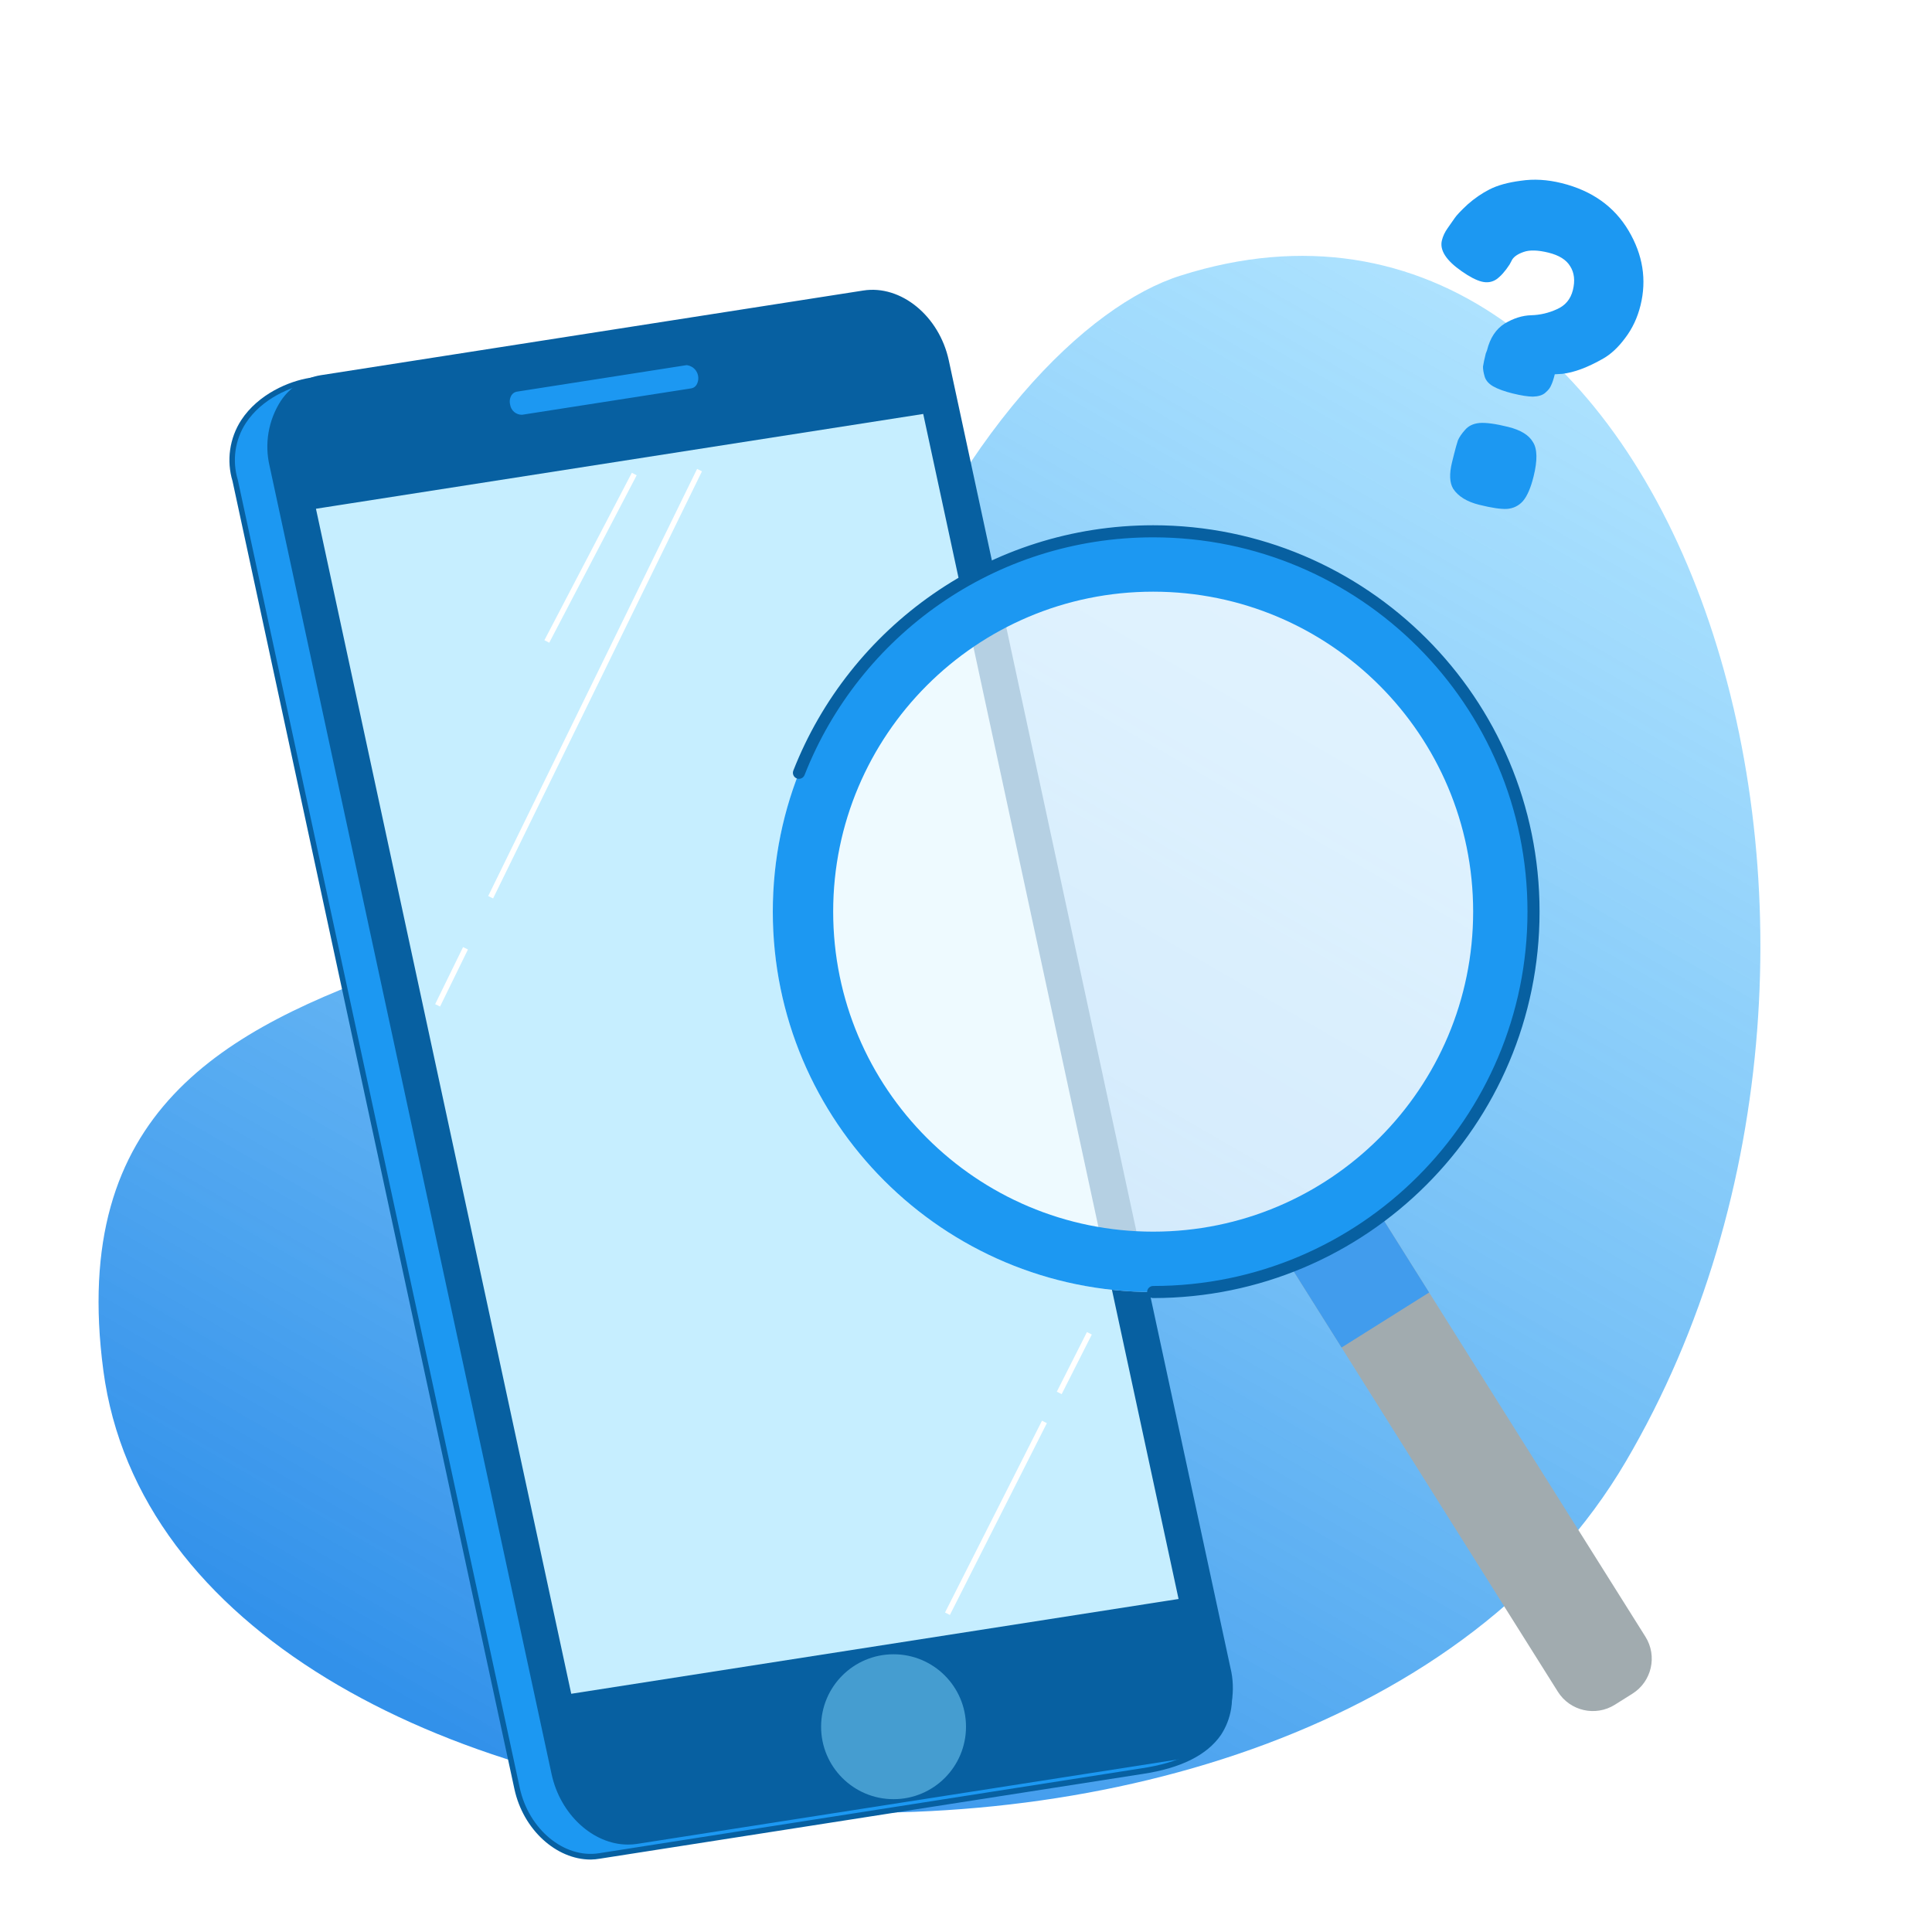 <svg width="160" height="160" viewBox="0 0 160 160" fill="none" xmlns="http://www.w3.org/2000/svg">
<path opacity="0.9" d="M134.648 121.029C108.85 164.949 14.251 156.476 8.559 113.5C2.867 70.524 60.081 86.324 71.814 55.24C79.158 35.784 90.055 25.243 97.781 22.821C138.658 9.853 160.446 77.11 134.648 121.029Z" fill="url(#paint0_linear_160_214)"/>
<path d="M94.59 146.7L49.64 153.716C46.644 154.167 43.59 151.676 42.823 148.112L19.479 39.805C18.126 34.697 22.723 31.977 25.719 31.508L68.463 25.489C71.459 25.038 74.508 27.528 75.28 31.093L101.624 139.224C102.391 142.793 100.545 145.811 94.59 146.7Z" fill="#1C98F2"/>
<path d="M48.918 154C46.071 154 43.333 151.537 42.602 148.162L19.258 39.85C19.003 39.004 18.936 38.113 19.061 37.239C19.186 36.365 19.499 35.528 19.98 34.788C21.388 32.64 23.932 31.557 25.687 31.287L68.431 25.263C71.535 24.781 74.707 27.375 75.496 31.047L101.84 139.175C102.043 139.936 102.083 140.731 101.957 141.509C101.831 142.286 101.542 143.028 101.109 143.686C99.954 145.356 97.775 146.438 94.621 146.912L49.676 153.928C49.426 153.972 49.172 153.996 48.918 154ZM69.185 25.656C68.953 25.656 68.723 25.674 68.494 25.71L25.75 31.733C24.095 31.99 21.69 33.01 20.359 35.036C19.912 35.725 19.621 36.504 19.506 37.317C19.392 38.131 19.456 38.96 19.696 39.746L43.044 148.063C43.788 151.51 46.73 153.928 49.604 153.477L94.554 146.443C97.581 145.992 99.661 144.968 100.735 143.407C101.134 142.798 101.4 142.112 101.515 141.394C101.63 140.675 101.592 139.94 101.403 139.238L75.059 31.147C74.377 27.975 71.828 25.656 69.185 25.656Z" fill="#0760A1"/>
<path d="M97.662 145.473L52.721 152.489C49.726 152.94 46.676 150.445 45.909 146.881L22.552 38.573C21.785 35.009 23.589 31.742 26.585 31.273L71.535 24.257C74.531 23.806 77.585 26.301 78.352 29.865L101.696 138.173C102.467 141.737 100.658 145.004 97.662 145.473Z" fill="#0760A1"/>
<path d="M51.995 152.759C49.144 152.759 46.405 150.296 45.679 146.921L22.331 38.614C22.112 37.695 22.081 36.742 22.24 35.812C22.399 34.882 22.744 33.993 23.256 33.2C23.629 32.638 24.114 32.159 24.681 31.794C25.247 31.428 25.884 31.183 26.549 31.075L71.499 24.059C74.608 23.572 77.779 26.166 78.573 29.838L101.899 138.119C102.125 139.04 102.161 139.998 102.006 140.934C101.851 141.87 101.508 142.765 100.997 143.564C100.622 144.126 100.136 144.604 99.568 144.97C99.001 145.335 98.365 145.58 97.698 145.689L52.748 152.705C52.499 152.744 52.247 152.762 51.995 152.759ZM72.261 24.42C72.03 24.42 71.8 24.438 71.571 24.474L26.621 31.49C26.016 31.589 25.437 31.812 24.921 32.145C24.406 32.478 23.965 32.914 23.625 33.425C23.147 34.173 22.825 35.009 22.678 35.885C22.532 36.76 22.564 37.656 22.773 38.519L46.116 146.826C46.861 150.269 49.802 152.692 52.681 152.24L97.631 145.22C98.236 145.121 98.814 144.898 99.329 144.565C99.843 144.232 100.284 143.796 100.622 143.285C101.102 142.538 101.426 141.701 101.573 140.826C101.721 139.95 101.689 139.054 101.479 138.191L78.131 29.91C77.45 26.752 74.901 24.429 72.266 24.429L72.261 24.42Z" fill="#0760A1"/>
<path d="M97.883 132.606L47.14 140.524L25.895 41.948L76.633 34.025L97.883 132.606Z" fill="#C6EEFF"/>
<path d="M47.14 140.749C47.09 140.749 47.04 140.732 47.001 140.7C46.961 140.668 46.934 140.623 46.924 140.573L25.674 41.993C25.662 41.932 25.673 41.869 25.705 41.817C25.723 41.791 25.746 41.77 25.772 41.754C25.799 41.737 25.828 41.727 25.859 41.722L76.597 33.804C76.654 33.796 76.713 33.809 76.76 33.842C76.808 33.874 76.841 33.924 76.854 33.98L98.105 132.556C98.111 132.586 98.111 132.617 98.105 132.648C98.099 132.678 98.086 132.707 98.068 132.732C98.033 132.782 97.98 132.816 97.919 132.827L47.176 140.749H47.14ZM26.166 42.133L47.307 140.271L97.604 132.421L76.457 34.282L26.166 42.133Z" fill="#0760A1"/>
<path d="M38.349 78.434L36.038 83.16L36.443 83.358L38.754 78.632L38.349 78.434Z" fill="white"/>
<path d="M57.73 38.832L40.431 74.207L40.836 74.405L58.135 39.031L57.73 38.832Z" fill="white"/>
<path d="M52.326 39.153L45.086 53.018L45.486 53.227L52.726 39.361L52.326 39.153Z" fill="white"/>
<path d="M86.293 117.656L78.263 133.54L78.665 133.744L86.696 117.86L86.293 117.656Z" fill="white"/>
<path d="M90.016 110.316L87.521 115.253L87.923 115.456L90.419 110.52L90.016 110.316Z" fill="white"/>
<path d="M57.301 32.383L43.283 34.553C42.985 34.569 42.691 34.473 42.461 34.284C42.23 34.094 42.079 33.825 42.038 33.529C41.993 33.399 41.974 33.262 41.982 33.126C41.99 32.989 42.025 32.855 42.085 32.732C42.145 32.609 42.229 32.498 42.331 32.408C42.434 32.317 42.553 32.247 42.683 32.202L42.773 32.175L56.782 30.041C57.08 30.025 57.373 30.121 57.604 30.311C57.835 30.5 57.986 30.77 58.027 31.066C58.109 31.329 58.083 31.615 57.954 31.859C57.825 32.104 57.605 32.287 57.341 32.369L57.301 32.383Z" fill="#1C98F2"/>
<path d="M43.152 34.806C42.894 34.776 42.647 34.682 42.435 34.532C42.222 34.381 42.051 34.18 41.938 33.946C41.825 33.711 41.772 33.452 41.786 33.193C41.799 32.933 41.878 32.681 42.015 32.46C42.098 32.338 42.204 32.236 42.329 32.158C42.453 32.08 42.592 32.029 42.737 32.008L56.782 29.802C57.136 29.78 57.486 29.89 57.763 30.112C58.04 30.334 58.224 30.652 58.28 31.002C58.326 31.195 58.333 31.395 58.299 31.591C58.266 31.786 58.193 31.973 58.086 32.139C58.002 32.261 57.895 32.363 57.77 32.441C57.645 32.519 57.505 32.569 57.359 32.59L43.337 34.779C43.276 34.792 43.214 34.801 43.152 34.806ZM56.931 30.244H56.832L42.796 32.437C42.623 32.469 42.471 32.568 42.372 32.712C42.298 32.828 42.249 32.958 42.227 33.094C42.205 33.23 42.212 33.368 42.245 33.502C42.277 33.74 42.396 33.958 42.578 34.114C42.76 34.27 42.993 34.354 43.233 34.35L57.256 32.162C57.341 32.147 57.422 32.114 57.495 32.066C57.567 32.017 57.628 31.955 57.675 31.882C57.824 31.634 57.868 31.337 57.798 31.056C57.728 30.775 57.549 30.533 57.301 30.384C57.182 30.315 57.052 30.268 56.917 30.244H56.931Z" fill="#0760A1"/>
<path d="M73.692 143.384C72.672 143.384 71.693 142.513 71.436 141.322C71.358 140.994 71.348 140.654 71.405 140.322C71.462 139.991 71.586 139.674 71.77 139.391C71.905 139.186 72.082 139.012 72.288 138.879C72.495 138.746 72.727 138.658 72.97 138.62C74.084 138.444 75.226 139.36 75.496 140.663C75.575 140.99 75.586 141.329 75.53 141.661C75.473 141.992 75.35 142.308 75.167 142.59C75.03 142.795 74.852 142.969 74.645 143.103C74.438 143.236 74.206 143.326 73.963 143.366C73.873 143.379 73.782 143.385 73.692 143.384ZM73.241 139.048H73.024C72.842 139.079 72.668 139.146 72.513 139.246C72.358 139.346 72.224 139.477 72.122 139.63C71.974 139.863 71.875 140.123 71.83 140.395C71.785 140.668 71.795 140.946 71.86 141.214C72.09 142.283 72.997 143.046 73.877 142.906C74.059 142.877 74.234 142.81 74.389 142.71C74.545 142.61 74.678 142.478 74.779 142.324C74.929 142.093 75.029 141.833 75.074 141.561C75.119 141.29 75.108 141.012 75.041 140.745C74.969 140.302 74.754 139.896 74.427 139.589C74.101 139.283 73.682 139.092 73.236 139.048H73.241Z" fill="#0760A1"/>
<path d="M67.759 112.542C67.772 112.364 67.759 112.184 67.718 112.01V111.91C67.366 110.205 65.426 109.113 63.392 109.461C61.79 109.736 60.608 110.814 60.346 112.109C59.898 111.525 59.295 111.079 58.606 110.822C57.916 110.565 57.169 110.508 56.448 110.656C54.413 111.008 53.051 112.673 53.403 114.374C53.403 114.374 53.349 115.831 56.804 117.947C59.642 119.689 62.038 121.105 62.083 121.047C62.142 121.078 63.865 118.971 65.891 116.386C66.681 115.46 67.281 114.387 67.655 113.228C67.704 113.072 67.737 112.912 67.754 112.75C67.751 112.68 67.753 112.611 67.759 112.542Z" fill="#C6EEFF"/>
<path d="M123.044 29.282L123.15 29.007C123.402 27.989 123.885 27.255 124.599 26.804C125.337 26.358 126.073 26.126 126.806 26.107C127.539 26.087 128.245 25.923 128.924 25.614C129.627 25.31 130.072 24.78 130.26 24.023C130.453 23.242 130.377 22.583 130.033 22.046C129.713 21.514 129.115 21.14 128.239 20.923C127.363 20.707 126.677 20.688 126.181 20.866C125.714 21.027 125.399 21.238 125.234 21.498L125.022 21.898C124.657 22.46 124.291 22.872 123.925 23.133C123.565 23.371 123.16 23.434 122.71 23.323C122.261 23.211 121.704 22.923 121.041 22.457C119.756 21.562 119.213 20.712 119.412 19.907C119.5 19.552 119.658 19.215 119.888 18.895C120.124 18.551 120.318 18.273 120.472 18.06C120.631 17.823 120.987 17.447 121.542 16.931C122.12 16.421 122.725 16.006 123.357 15.685C124.019 15.346 124.881 15.107 125.945 14.969C127.015 14.807 128.142 14.872 129.325 15.165C131.833 15.786 133.681 17.097 134.869 19.098C136.056 21.1 136.386 23.166 135.859 25.295C135.607 26.313 135.184 27.213 134.588 27.995C134.023 28.759 133.418 29.325 132.774 29.693C131.487 30.429 130.353 30.852 129.372 30.961L128.76 30.997C128.66 31.4 128.561 31.702 128.46 31.903C128.384 32.11 128.219 32.32 127.965 32.534C127.741 32.729 127.401 32.834 126.946 32.847C126.52 32.842 125.964 32.754 125.278 32.585C124.592 32.415 124.05 32.218 123.654 31.994C123.281 31.776 123.046 31.505 122.951 31.18C122.856 30.855 122.811 30.58 122.816 30.355C122.851 30.113 122.927 29.755 123.044 29.282ZM121.33 35.601C121.613 35.269 122.011 35.079 122.526 35.03C123.064 34.987 123.853 35.095 124.895 35.353C125.936 35.61 126.623 36.031 126.955 36.616C127.317 37.183 127.334 38.129 127.006 39.454C126.772 40.401 126.478 41.081 126.124 41.496C125.776 41.887 125.334 42.104 124.796 42.147C124.287 42.172 123.524 42.058 122.507 41.806C121.489 41.554 120.769 41.113 120.348 40.481C120.045 39.979 120.014 39.243 120.254 38.273L120.395 37.705C120.529 37.161 120.644 36.749 120.738 36.471C120.855 36.199 121.053 35.909 121.33 35.601Z" fill="#1C98F2"/>
<path d="M106.615 104.457C105.608 102.855 106.091 100.741 107.693 99.734L109.143 98.823C110.745 97.816 112.859 98.299 113.866 99.9L136.266 135.543C137.272 137.145 136.79 139.259 135.188 140.266L133.738 141.177C132.136 142.184 130.022 141.702 129.015 140.1L106.615 104.457Z" fill="#A1ABAF"/>
<path d="M104.792 101.557L112.043 97L118.353 107.04L111.102 111.597L104.792 101.557Z" fill="#419CED"/>
<g filter="url(#filter0_b_160_214)">
<path d="M127 75.5C127 92.897 112.897 107 95.5 107C78.103 107 64 92.897 64 75.5C64 58.103 78.103 44 95.5 44C112.897 44 127 58.103 127 75.5Z" fill="white" fill-opacity="0.7"/>
</g>
<path fill-rule="evenodd" clip-rule="evenodd" d="M95.5 102C110.136 102 122 90.135 122 75.5C122 60.864 110.136 49 95.5 49C80.865 49 69 60.864 69 75.5C69 90.135 80.865 102 95.5 102ZM95.5 107C112.897 107 127 92.897 127 75.5C127 58.103 112.897 44 95.5 44C78.103 44 64 58.103 64 75.5C64 92.897 78.103 107 95.5 107Z" fill="#1C98F2"/>
<path fill-rule="evenodd" clip-rule="evenodd" d="M95.5 44.5C82.374 44.5 71.152 52.658 66.631 64.183C66.53 64.44 66.24 64.566 65.983 64.466C65.725 64.365 65.599 64.075 65.7 63.817C70.366 51.923 81.949 43.5 95.5 43.5C113.173 43.5 127.5 57.827 127.5 75.5C127.5 93.173 113.173 107.5 95.5 107.5C95.224 107.5 95 107.276 95 107C95 106.724 95.224 106.5 95.5 106.5C112.621 106.5 126.5 92.621 126.5 75.5C126.5 58.379 112.621 44.5 95.5 44.5Z" fill="#0760A1"/>
<path opacity="0.5" d="M80 143C80 146.314 77.314 149 74 149C70.686 149 68 146.314 68 143C68 139.686 70.686 137 74 137C77.314 137 80 139.686 80 143Z" fill="#84DAFF"/>
<defs>
<filter id="filter0_b_160_214" x="60" y="40" width="71" height="71" filterUnits="userSpaceOnUse" color-interpolation-filters="sRGB">
<feFlood flood-opacity="0" result="BackgroundImageFix"/>
<feGaussianBlur in="BackgroundImage" stdDeviation="2"/>
<feComposite in2="SourceAlpha" operator="in" result="effect1_backgroundBlur_160_214"/>
<feBlend mode="normal" in="SourceGraphic" in2="effect1_backgroundBlur_160_214" result="shape"/>
</filter>
<linearGradient id="paint0_linear_160_214" x1="16.099" y1="142.675" x2="98.411" y2="0.43" gradientUnits="userSpaceOnUse">
<stop offset="0.065" stop-color="#1C85E8"/>
<stop offset="1" stop-color="#57C6FF" stop-opacity="0.5"/>
<stop offset="1" stop-color="#57C6FF" stop-opacity="0.5"/>
</linearGradient>
</defs>
</svg>
